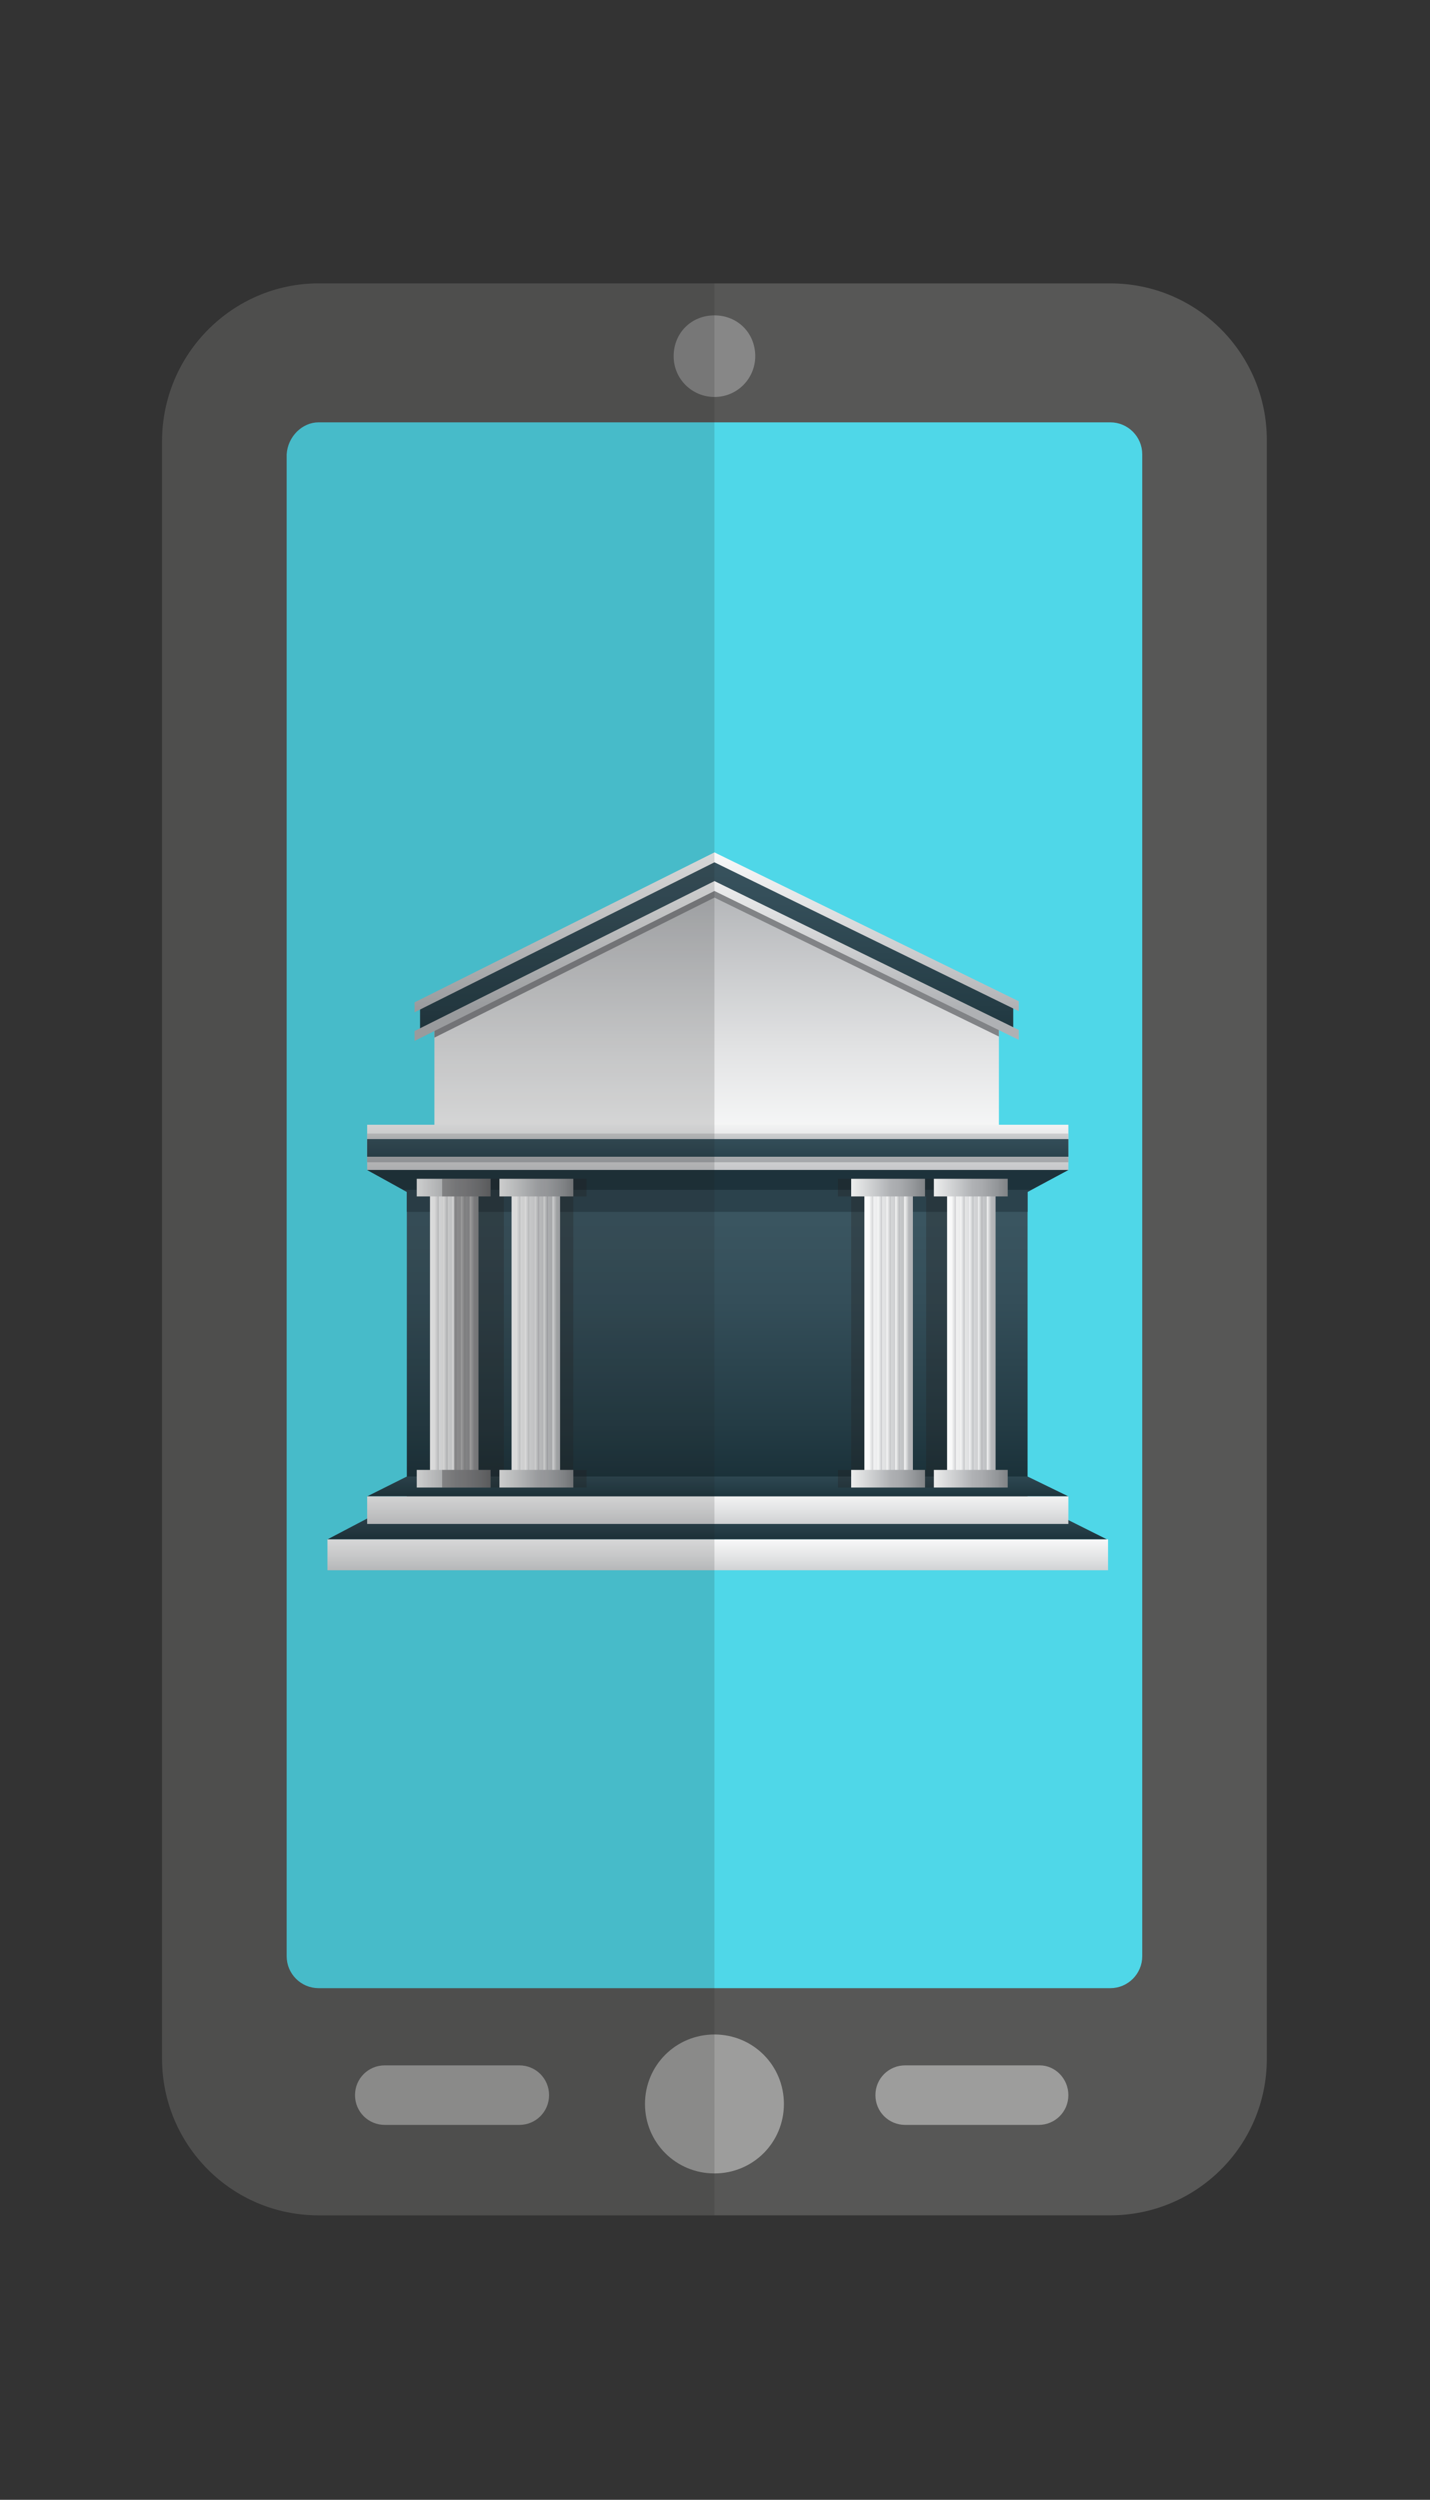 <?xml version="1.0" encoding="utf-8"?>
<!-- Generator: Adobe Illustrator 25.0.1, SVG Export Plug-In . SVG Version: 6.00 Build 0)  -->
<svg version="1.1" id="Capa_1" xmlns="http://www.w3.org/2000/svg" xmlns:xlink="http://www.w3.org/1999/xlink" x="0px" y="0px"
	 viewBox="0 0 129.7 226.7" style="enable-background:new 0 0 129.7 226.7;" xml:space="preserve">
<rect x="0" y="0" width="129.7" height="226.7" fill="#333333" stroke="none"/>
<style type="text/css">
	.st0{fill:#575756;}
	.st1{fill:#4FD7E8;}
	.st2{fill:#878787;}
	.st3{fill:#9D9D9C;}
	.st4{fill:url(#SVGID_1_);}
	.st5{fill:url(#SVGID_2_);}
	.st6{fill:url(#SVGID_3_);}
	.st7{fill:url(#SVGID_4_);}
	.st8{fill:url(#SVGID_5_);}
	.st9{fill:#818386;}
	.st10{fill:url(#SVGID_6_);}
	.st11{fill:url(#SVGID_7_);}
	.st12{fill:#2B424C;}
	.st13{fill:#1D323B;}
	.st14{fill:url(#SVGID_8_);}
	.st15{fill:url(#SVGID_9_);}
	.st16{fill:url(#SVGID_10_);}
	.st17{fill:url(#SVGID_11_);}
	.st18{fill:url(#SVGID_12_);}
	.st19{fill:url(#SVGID_13_);}
	.st20{fill:url(#SVGID_14_);}
	.st21{fill:url(#SVGID_15_);}
	.st22{fill:url(#SVGID_16_);}
	.st23{opacity:0.3;fill:#231F20;enable-background:new    ;}
	.st24{fill:url(#SVGID_17_);}
	.st25{fill:url(#SVGID_18_);}
	.st26{fill:url(#SVGID_19_);}
	.st27{fill:url(#SVGID_20_);}
	.st28{fill:url(#SVGID_21_);}
	.st29{fill:url(#SVGID_22_);}
	.st30{fill:url(#SVGID_23_);}
	.st31{fill:url(#SVGID_24_);}
	.st32{fill:url(#SVGID_25_);}
	.st33{fill:url(#SVGID_26_);}
	.st34{fill:url(#SVGID_27_);}
	.st35{fill:url(#SVGID_28_);}
	.st36{fill:url(#SVGID_29_);}
	.st37{fill:url(#SVGID_30_);}
	.st38{fill:url(#SVGID_31_);}
	.st39{fill:url(#SVGID_32_);}
	.st40{fill:url(#SVGID_33_);}
	.st41{fill:url(#SVGID_34_);}
	.st42{fill:url(#SVGID_35_);}
	.st43{fill:url(#SVGID_36_);}
	.st44{fill:url(#SVGID_37_);}
	.st45{fill:url(#SVGID_38_);}
	.st46{fill:url(#SVGID_39_);}
	.st47{fill:url(#SVGID_40_);}
	.st48{fill:url(#SVGID_41_);}
	.st49{fill:url(#SVGID_42_);}
	.st50{fill:url(#SVGID_43_);}
	.st51{fill:url(#SVGID_44_);}
	.st52{opacity:0.15;fill:#1D1D1B;enable-background:new    ;}
</style>
<g>
	<g id="Capa_2_1_">
		<g id="Layer_1">
			<path class="st0" d="M28.9,25.7h71.8c7.9,0,14.2,6.4,14.2,14.2v146.8c0,7.9-6.4,14.2-14.2,14.2H28.9c-7.9,0-14.2-6.4-14.2-14.2
				V40C14.7,32.1,21.1,25.7,28.9,25.7z"/>
			<path class="st1" d="M28.9,38.3h71.8c1.6,0,2.9,1.3,2.9,2.9v136.2c0,1.6-1.3,2.9-2.9,2.9H28.9c-1.6,0-2.9-1.3-2.9-2.9V41.2
				C26.1,39.6,27.4,38.3,28.9,38.3z"/>
			<path class="st2" d="M68.5,32.3c0,2-1.6,3.7-3.7,3.7c-2,0-3.7-1.6-3.7-3.7s1.6-3.7,3.7-3.7C66.9,28.6,68.5,30.2,68.5,32.3z"/>
			<path class="st3" d="M71.1,190.8c0,3.5-2.8,6.3-6.3,6.3s-6.3-2.8-6.3-6.3c0-3.5,2.8-6.3,6.3-6.3l0,0
				C68.3,184.5,71.1,187.3,71.1,190.8C71.1,190.8,71.1,190.8,71.1,190.8z"/>
			<path class="st3" d="M49.8,190c0,1.5-1.2,2.7-2.7,2.7H34.9c-1.5,0-2.7-1.2-2.7-2.7l0,0c0-1.5,1.2-2.7,2.7-2.7c0,0,0,0,0,0h12.2
				C48.6,187.3,49.8,188.5,49.8,190C49.8,189.9,49.8,189.9,49.8,190L49.8,190z"/>
			<path class="st3" d="M96.9,190c0,1.5-1.2,2.7-2.7,2.7H82.1c-1.5,0-2.7-1.2-2.7-2.7l0,0c0-1.5,1.2-2.7,2.7-2.7c0,0,0,0,0,0h12.2
				C95.7,187.3,96.9,188.5,96.9,190C96.9,189.9,96.9,189.9,96.9,190L96.9,190z"/>
			
				<linearGradient id="SVGID_1_" gradientUnits="userSpaceOnUse" x1="65.062" y1="92.639" x2="65.062" y2="87.908" gradientTransform="matrix(1 0 0 -1 0 228)">
				<stop  offset="0" style="stop-color:#3A5560"/>
				<stop  offset="0.29" style="stop-color:#344E59"/>
				<stop  offset="0.73" style="stop-color:#243C45"/>
				<stop  offset="1" style="stop-color:#172D35"/>
			</linearGradient>
			<polygon class="st4" points="100.4,139.6 29.7,139.6 33.7,137.5 96.4,137.6 			"/>
			
				<linearGradient id="SVGID_2_" gradientUnits="userSpaceOnUse" x1="65.062" y1="88.952" x2="65.062" y2="83.379" gradientTransform="matrix(1 0 0 -1 0 228)">
				<stop  offset="0" style="stop-color:#FFFFFF"/>
				<stop  offset="0.4" style="stop-color:#E2E3E4"/>
				<stop  offset="1" style="stop-color:#AFB1B4"/>
			</linearGradient>
			<rect x="29.7" y="139.6" class="st5" width="70.8" height="2.8"/>
			
				<linearGradient id="SVGID_3_" gradientUnits="userSpaceOnUse" x1="64.996" y1="122.343" x2="64.996" y2="148.492" gradientTransform="matrix(1 0 0 -1 0 228)">
				<stop  offset="0" style="stop-color:#FFFFFF"/>
				<stop  offset="0.4" style="stop-color:#E2E3E4"/>
				<stop  offset="1" style="stop-color:#AFB1B4"/>
			</linearGradient>
			<polygon class="st6" points="90.6,103.8 90.6,90.9 64.8,80 39.4,90.9 39.4,103.8 			"/>
			
				<linearGradient id="SVGID_4_" gradientUnits="userSpaceOnUse" x1="64.996" y1="152.558" x2="64.996" y2="130.56" gradientTransform="matrix(1 0 0 -1 0 228)">
				<stop  offset="0" style="stop-color:#3A5560"/>
				<stop  offset="0.29" style="stop-color:#344E59"/>
				<stop  offset="0.73" style="stop-color:#243C45"/>
				<stop  offset="1" style="stop-color:#172D35"/>
			</linearGradient>
			<polygon class="st7" points="64.8,78.1 38.1,91.5 38.1,93.4 64.8,80 91.9,93.3 91.9,91.4 			"/>
			
				<linearGradient id="SVGID_5_" gradientUnits="userSpaceOnUse" x1="64.996" y1="152.055" x2="64.996" y2="136.442" gradientTransform="matrix(1 0 0 -1 0 228)">
				<stop  offset="0" style="stop-color:#FFFFFF"/>
				<stop  offset="0.4" style="stop-color:#E2E3E4"/>
				<stop  offset="1" style="stop-color:#AFB1B4"/>
			</linearGradient>
			<polygon class="st8" points="64.8,77.3 37.6,90.9 37.6,91.8 64.8,78.2 92.4,91.7 92.4,90.8 			"/>
			<polygon class="st9" points="39.4,93.2 39.4,94.1 64.8,81.4 90.6,94 90.6,93.1 64.8,80.5 			"/>
			
				<linearGradient id="SVGID_6_" gradientUnits="userSpaceOnUse" x1="64.996" y1="152.055" x2="64.996" y2="136.442" gradientTransform="matrix(1 0 0 -1 0 228)">
				<stop  offset="0" style="stop-color:#FFFFFF"/>
				<stop  offset="0.4" style="stop-color:#E2E3E4"/>
				<stop  offset="1" style="stop-color:#AFB1B4"/>
			</linearGradient>
			<polygon class="st10" points="64.8,79.9 37.6,93.5 37.6,94.4 64.8,80.8 92.4,94.3 92.4,93.4 			"/>
			
				<linearGradient id="SVGID_7_" gradientUnits="userSpaceOnUse" x1="65.058" y1="117.365" x2="65.058" y2="92.113" gradientTransform="matrix(1 0 0 -1 0 228)">
				<stop  offset="0" style="stop-color:#3A5560"/>
				<stop  offset="0.29" style="stop-color:#344E59"/>
				<stop  offset="0.73" style="stop-color:#243C45"/>
				<stop  offset="1" style="stop-color:#172D35"/>
			</linearGradient>
			<rect x="36.9" y="105.6" class="st11" width="56.3" height="30.8"/>
			<polygon class="st12" points="96.9,106.1 93.2,105.9 93.2,105.6 36.9,105.5 36.9,105.9 33.3,106.1 36.9,108.1 36.9,109.9 
				93.2,109.9 93.2,108.1 			"/>
			<polygon class="st13" points="93.5,107.9 96.9,106.1 93.2,105.9 93.2,105.6 36.9,105.5 36.9,105.9 33.3,106.1 36.6,107.9 			"/>
			
				<linearGradient id="SVGID_8_" gradientUnits="userSpaceOnUse" x1="65.062" y1="96.125" x2="65.062" y2="91.727" gradientTransform="matrix(1 0 0 -1 0 228)">
				<stop  offset="0" style="stop-color:#3A5560"/>
				<stop  offset="0.29" style="stop-color:#344E59"/>
				<stop  offset="0.73" style="stop-color:#243C45"/>
				<stop  offset="1" style="stop-color:#172D35"/>
			</linearGradient>
			<polygon class="st14" points="96.9,135.7 33.3,135.7 36.9,133.9 93.2,133.9 			"/>
			
				<linearGradient id="SVGID_9_" gradientUnits="userSpaceOnUse" x1="38.967" y1="107.027" x2="43.412" y2="107.027" gradientTransform="matrix(1 0 0 -1 0 228)">
				<stop  offset="0" style="stop-color:#FFFFFF"/>
				<stop  offset="0.4" style="stop-color:#E2E3E4"/>
				<stop  offset="1" style="stop-color:#AFB1B4"/>
			</linearGradient>
			<rect x="39" y="107.8" class="st15" width="4.4" height="26.3"/>
			
				<linearGradient id="SVGID_10_" gradientUnits="userSpaceOnUse" x1="42.515" y1="107.027" x2="43.072" y2="107.027" gradientTransform="matrix(1 0 0 -1 0 228)">
				<stop  offset="0" style="stop-color:#FFFFFF"/>
				<stop  offset="0.4" style="stop-color:#E2E3E4"/>
				<stop  offset="1" style="stop-color:#AFB1B4"/>
			</linearGradient>
			<rect x="42.6" y="107.8" class="st16" width="0.4" height="26.3"/>
			
				<linearGradient id="SVGID_11_" gradientUnits="userSpaceOnUse" x1="41.727" y1="107.027" x2="42.221" y2="107.027" gradientTransform="matrix(1 0 0 -1 0 228)">
				<stop  offset="0" style="stop-color:#FFFFFF"/>
				<stop  offset="0.4" style="stop-color:#E2E3E4"/>
				<stop  offset="1" style="stop-color:#AFB1B4"/>
			</linearGradient>
			<rect x="41.8" y="107.8" class="st17" width="0.4" height="26.3"/>
			
				<linearGradient id="SVGID_12_" gradientUnits="userSpaceOnUse" x1="40.931" y1="107.027" x2="41.487" y2="107.027" gradientTransform="matrix(1 0 0 -1 0 228)">
				<stop  offset="0" style="stop-color:#FFFFFF"/>
				<stop  offset="0.4" style="stop-color:#E2E3E4"/>
				<stop  offset="1" style="stop-color:#AFB1B4"/>
			</linearGradient>
			<rect x="41" y="107.8" class="st18" width="0.4" height="26.3"/>
			
				<linearGradient id="SVGID_13_" gradientUnits="userSpaceOnUse" x1="40.142" y1="107.027" x2="40.745" y2="107.027" gradientTransform="matrix(1 0 0 -1 0 228)">
				<stop  offset="0" style="stop-color:#FFFFFF"/>
				<stop  offset="0.4" style="stop-color:#E2E3E4"/>
				<stop  offset="1" style="stop-color:#AFB1B4"/>
			</linearGradient>
			<rect x="40.2" y="107.8" class="st19" width="0.4" height="26.3"/>
			
				<linearGradient id="SVGID_14_" gradientUnits="userSpaceOnUse" x1="39.369" y1="107.027" x2="40.042" y2="107.027" gradientTransform="matrix(1 0 0 -1 0 228)">
				<stop  offset="0" style="stop-color:#FFFFFF"/>
				<stop  offset="0.4" style="stop-color:#E2E3E4"/>
				<stop  offset="1" style="stop-color:#AFB1B4"/>
			</linearGradient>
			<rect x="39.4" y="107.8" class="st20" width="0.4" height="26.3"/>
			
				<linearGradient id="SVGID_15_" gradientUnits="userSpaceOnUse" x1="37.816" y1="120.275" x2="44.563" y2="120.275" gradientTransform="matrix(1 0 0 -1 0 228)">
				<stop  offset="0" style="stop-color:#ECEDED"/>
				<stop  offset="0.36" style="stop-color:#C3C5C7"/>
				<stop  offset="0.52" style="stop-color:#AFB1B4"/>
				<stop  offset="0.65" style="stop-color:#A8AAAD"/>
				<stop  offset="0.84" style="stop-color:#94979A"/>
				<stop  offset="1" style="stop-color:#7F8285"/>
			</linearGradient>
			<rect x="37.8" y="106.9" class="st21" width="6.7" height="1.6"/>
			
				<linearGradient id="SVGID_16_" gradientUnits="userSpaceOnUse" x1="37.816" y1="93.926" x2="44.563" y2="93.926" gradientTransform="matrix(1 0 0 -1 0 228)">
				<stop  offset="0" style="stop-color:#ECEDED"/>
				<stop  offset="0.36" style="stop-color:#C3C5C7"/>
				<stop  offset="0.52" style="stop-color:#AFB1B4"/>
				<stop  offset="0.65" style="stop-color:#A8AAAD"/>
				<stop  offset="0.84" style="stop-color:#94979A"/>
				<stop  offset="1" style="stop-color:#7F8285"/>
			</linearGradient>
			<rect x="37.8" y="133.3" class="st22" width="6.7" height="1.6"/>
			<polygon class="st23" points="53.2,108.5 53.2,106.9 46.4,106.9 46.4,108.5 47.6,108.5 47.6,133.3 46.4,133.3 46.4,134.9 
				53.2,134.9 53.2,133.3 52,133.3 52,108.5 			"/>
			<polygon class="st23" points="82.8,108.5 82.8,106.9 76,106.9 76,108.5 77.2,108.5 77.2,133.3 76,133.3 76,134.9 82.8,134.9 
				82.8,133.3 81.6,133.3 81.6,108.5 			"/>
			<polygon class="st23" points="89.6,108.5 89.6,106.9 82.8,106.9 82.8,108.5 84,108.5 84,133.3 82.8,133.3 82.8,134.9 89.6,134.9 
				89.6,133.3 88.4,133.3 88.4,108.5 			"/>
			<polygon class="st23" points="46.8,108.5 46.8,106.9 40.1,106.9 40.1,108.5 41.2,108.5 41.2,133.3 40.1,133.3 40.1,134.9 
				46.8,134.9 46.8,133.3 45.7,133.3 45.7,108.5 			"/>
			
				<linearGradient id="SVGID_17_" gradientUnits="userSpaceOnUse" x1="46.434" y1="107.027" x2="50.878" y2="107.027" gradientTransform="matrix(1 0 0 -1 0 228)">
				<stop  offset="0" style="stop-color:#FFFFFF"/>
				<stop  offset="0.4" style="stop-color:#E2E3E4"/>
				<stop  offset="1" style="stop-color:#AFB1B4"/>
			</linearGradient>
			<rect x="46.4" y="107.8" class="st24" width="4.4" height="26.3"/>
			
				<linearGradient id="SVGID_18_" gradientUnits="userSpaceOnUse" x1="49.982" y1="107.027" x2="50.538" y2="107.027" gradientTransform="matrix(1 0 0 -1 0 228)">
				<stop  offset="0" style="stop-color:#FFFFFF"/>
				<stop  offset="0.4" style="stop-color:#E2E3E4"/>
				<stop  offset="1" style="stop-color:#AFB1B4"/>
			</linearGradient>
			<rect x="50.1" y="107.8" class="st25" width="0.4" height="26.3"/>
			
				<linearGradient id="SVGID_19_" gradientUnits="userSpaceOnUse" x1="49.193" y1="107.027" x2="49.688" y2="107.027" gradientTransform="matrix(1 0 0 -1 0 228)">
				<stop  offset="0" style="stop-color:#FFFFFF"/>
				<stop  offset="0.4" style="stop-color:#E2E3E4"/>
				<stop  offset="1" style="stop-color:#AFB1B4"/>
			</linearGradient>
			<rect x="49.3" y="107.8" class="st26" width="0.4" height="26.3"/>
			
				<linearGradient id="SVGID_20_" gradientUnits="userSpaceOnUse" x1="48.397" y1="107.027" x2="48.954" y2="107.027" gradientTransform="matrix(1 0 0 -1 0 228)">
				<stop  offset="0" style="stop-color:#FFFFFF"/>
				<stop  offset="0.4" style="stop-color:#E2E3E4"/>
				<stop  offset="1" style="stop-color:#AFB1B4"/>
			</linearGradient>
			<rect x="48.5" y="107.8" class="st27" width="0.4" height="26.3"/>
			
				<linearGradient id="SVGID_21_" gradientUnits="userSpaceOnUse" x1="47.617" y1="107.027" x2="48.219" y2="107.027" gradientTransform="matrix(1 0 0 -1 0 228)">
				<stop  offset="0" style="stop-color:#FFFFFF"/>
				<stop  offset="0.4" style="stop-color:#E2E3E4"/>
				<stop  offset="1" style="stop-color:#AFB1B4"/>
			</linearGradient>
			<rect x="47.6" y="107.8" class="st28" width="0.4" height="26.3"/>
			
				<linearGradient id="SVGID_22_" gradientUnits="userSpaceOnUse" x1="46.836" y1="107.027" x2="47.508" y2="107.027" gradientTransform="matrix(1 0 0 -1 0 228)">
				<stop  offset="0" style="stop-color:#FFFFFF"/>
				<stop  offset="0.4" style="stop-color:#E2E3E4"/>
				<stop  offset="1" style="stop-color:#AFB1B4"/>
			</linearGradient>
			<rect x="46.8" y="107.8" class="st29" width="0.4" height="26.3"/>
			
				<linearGradient id="SVGID_23_" gradientUnits="userSpaceOnUse" x1="45.282" y1="120.275" x2="52.03" y2="120.275" gradientTransform="matrix(1 0 0 -1 0 228)">
				<stop  offset="0" style="stop-color:#ECEDED"/>
				<stop  offset="0.36" style="stop-color:#C3C5C7"/>
				<stop  offset="0.52" style="stop-color:#AFB1B4"/>
				<stop  offset="0.65" style="stop-color:#A8AAAD"/>
				<stop  offset="0.84" style="stop-color:#94979A"/>
				<stop  offset="1" style="stop-color:#7F8285"/>
			</linearGradient>
			<rect x="45.3" y="106.9" class="st30" width="6.7" height="1.6"/>
			
				<linearGradient id="SVGID_24_" gradientUnits="userSpaceOnUse" x1="45.282" y1="93.926" x2="52.03" y2="93.926" gradientTransform="matrix(1 0 0 -1 0 228)">
				<stop  offset="0" style="stop-color:#ECEDED"/>
				<stop  offset="0.36" style="stop-color:#C3C5C7"/>
				<stop  offset="0.52" style="stop-color:#AFB1B4"/>
				<stop  offset="0.65" style="stop-color:#A8AAAD"/>
				<stop  offset="0.84" style="stop-color:#94979A"/>
				<stop  offset="1" style="stop-color:#7F8285"/>
			</linearGradient>
			<rect x="45.3" y="133.3" class="st31" width="6.7" height="1.6"/>
			
				<linearGradient id="SVGID_25_" gradientUnits="userSpaceOnUse" x1="78.388" y1="107.027" x2="82.832" y2="107.027" gradientTransform="matrix(1 0 0 -1 0 228)">
				<stop  offset="0" style="stop-color:#FFFFFF"/>
				<stop  offset="0.4" style="stop-color:#E2E3E4"/>
				<stop  offset="1" style="stop-color:#AFB1B4"/>
			</linearGradient>
			<rect x="78.4" y="107.8" class="st32" width="4.4" height="26.3"/>
			
				<linearGradient id="SVGID_26_" gradientUnits="userSpaceOnUse" x1="81.935" y1="107.027" x2="82.492" y2="107.027" gradientTransform="matrix(1 0 0 -1 0 228)">
				<stop  offset="0" style="stop-color:#FFFFFF"/>
				<stop  offset="0.4" style="stop-color:#E2E3E4"/>
				<stop  offset="1" style="stop-color:#AFB1B4"/>
			</linearGradient>
			<rect x="82" y="107.8" class="st33" width="0.4" height="26.3"/>
			
				<linearGradient id="SVGID_27_" gradientUnits="userSpaceOnUse" x1="81.147" y1="107.027" x2="81.641" y2="107.027" gradientTransform="matrix(1 0 0 -1 0 228)">
				<stop  offset="0" style="stop-color:#FFFFFF"/>
				<stop  offset="0.4" style="stop-color:#E2E3E4"/>
				<stop  offset="1" style="stop-color:#AFB1B4"/>
			</linearGradient>
			<rect x="81.2" y="107.8" class="st34" width="0.4" height="26.3"/>
			
				<linearGradient id="SVGID_28_" gradientUnits="userSpaceOnUse" x1="80.351" y1="107.027" x2="80.907" y2="107.027" gradientTransform="matrix(1 0 0 -1 0 228)">
				<stop  offset="0" style="stop-color:#FFFFFF"/>
				<stop  offset="0.4" style="stop-color:#E2E3E4"/>
				<stop  offset="1" style="stop-color:#AFB1B4"/>
			</linearGradient>
			<rect x="80.4" y="107.8" class="st35" width="0.4" height="26.3"/>
			
				<linearGradient id="SVGID_29_" gradientUnits="userSpaceOnUse" x1="79.562" y1="107.027" x2="80.173" y2="107.027" gradientTransform="matrix(1 0 0 -1 0 228)">
				<stop  offset="0" style="stop-color:#FFFFFF"/>
				<stop  offset="0.4" style="stop-color:#E2E3E4"/>
				<stop  offset="1" style="stop-color:#AFB1B4"/>
			</linearGradient>
			<rect x="79.6" y="107.8" class="st36" width="0.4" height="26.3"/>
			
				<linearGradient id="SVGID_30_" gradientUnits="userSpaceOnUse" x1="78.789" y1="107.027" x2="79.462" y2="107.027" gradientTransform="matrix(1 0 0 -1 0 228)">
				<stop  offset="0" style="stop-color:#FFFFFF"/>
				<stop  offset="0.4" style="stop-color:#E2E3E4"/>
				<stop  offset="1" style="stop-color:#AFB1B4"/>
			</linearGradient>
			<rect x="78.8" y="107.8" class="st37" width="0.4" height="26.3"/>
			
				<linearGradient id="SVGID_31_" gradientUnits="userSpaceOnUse" x1="77.236" y1="120.275" x2="83.984" y2="120.275" gradientTransform="matrix(1 0 0 -1 0 228)">
				<stop  offset="0" style="stop-color:#ECEDED"/>
				<stop  offset="0.36" style="stop-color:#C3C5C7"/>
				<stop  offset="0.52" style="stop-color:#AFB1B4"/>
				<stop  offset="0.65" style="stop-color:#A8AAAD"/>
				<stop  offset="0.84" style="stop-color:#94979A"/>
				<stop  offset="1" style="stop-color:#7F8285"/>
			</linearGradient>
			<rect x="77.2" y="106.9" class="st38" width="6.7" height="1.6"/>
			
				<linearGradient id="SVGID_32_" gradientUnits="userSpaceOnUse" x1="77.236" y1="93.926" x2="83.984" y2="93.926" gradientTransform="matrix(1 0 0 -1 0 228)">
				<stop  offset="0" style="stop-color:#ECEDED"/>
				<stop  offset="0.36" style="stop-color:#C3C5C7"/>
				<stop  offset="0.52" style="stop-color:#AFB1B4"/>
				<stop  offset="0.65" style="stop-color:#A8AAAD"/>
				<stop  offset="0.84" style="stop-color:#94979A"/>
				<stop  offset="1" style="stop-color:#7F8285"/>
			</linearGradient>
			<rect x="77.2" y="133.3" class="st39" width="6.7" height="1.6"/>
			
				<linearGradient id="SVGID_33_" gradientUnits="userSpaceOnUse" x1="85.854" y1="107.027" x2="90.299" y2="107.027" gradientTransform="matrix(1 0 0 -1 0 228)">
				<stop  offset="0" style="stop-color:#FFFFFF"/>
				<stop  offset="0.4" style="stop-color:#E2E3E4"/>
				<stop  offset="1" style="stop-color:#AFB1B4"/>
			</linearGradient>
			<rect x="85.9" y="107.8" class="st40" width="4.4" height="26.3"/>
			
				<linearGradient id="SVGID_34_" gradientUnits="userSpaceOnUse" x1="89.41" y1="107.027" x2="89.958" y2="107.027" gradientTransform="matrix(1 0 0 -1 0 228)">
				<stop  offset="0" style="stop-color:#FFFFFF"/>
				<stop  offset="0.4" style="stop-color:#E2E3E4"/>
				<stop  offset="1" style="stop-color:#AFB1B4"/>
			</linearGradient>
			<rect x="89.5" y="107.8" class="st41" width="0.4" height="26.3"/>
			
				<linearGradient id="SVGID_35_" gradientUnits="userSpaceOnUse" x1="88.614" y1="107.027" x2="89.108" y2="107.027" gradientTransform="matrix(1 0 0 -1 0 228)">
				<stop  offset="0" style="stop-color:#FFFFFF"/>
				<stop  offset="0.4" style="stop-color:#E2E3E4"/>
				<stop  offset="1" style="stop-color:#AFB1B4"/>
			</linearGradient>
			<rect x="88.7" y="107.8" class="st42" width="0.4" height="26.3"/>
			
				<linearGradient id="SVGID_36_" gradientUnits="userSpaceOnUse" x1="87.817" y1="107.027" x2="88.382" y2="107.027" gradientTransform="matrix(1 0 0 -1 0 228)">
				<stop  offset="0" style="stop-color:#FFFFFF"/>
				<stop  offset="0.4" style="stop-color:#E2E3E4"/>
				<stop  offset="1" style="stop-color:#AFB1B4"/>
			</linearGradient>
			<rect x="87.9" y="107.8" class="st43" width="0.4" height="26.3"/>
			
				<linearGradient id="SVGID_37_" gradientUnits="userSpaceOnUse" x1="87.037" y1="107.027" x2="87.64" y2="107.027" gradientTransform="matrix(1 0 0 -1 0 228)">
				<stop  offset="0" style="stop-color:#FFFFFF"/>
				<stop  offset="0.4" style="stop-color:#E2E3E4"/>
				<stop  offset="1" style="stop-color:#AFB1B4"/>
			</linearGradient>
			<rect x="87.1" y="107.8" class="st44" width="0.4" height="26.3"/>
			
				<linearGradient id="SVGID_38_" gradientUnits="userSpaceOnUse" x1="86.264" y1="107.027" x2="86.928" y2="107.027" gradientTransform="matrix(1 0 0 -1 0 228)">
				<stop  offset="0" style="stop-color:#FFFFFF"/>
				<stop  offset="0.4" style="stop-color:#E2E3E4"/>
				<stop  offset="1" style="stop-color:#AFB1B4"/>
			</linearGradient>
			<rect x="86.3" y="107.8" class="st45" width="0.4" height="26.3"/>
			
				<linearGradient id="SVGID_39_" gradientUnits="userSpaceOnUse" x1="84.702" y1="120.275" x2="91.458" y2="120.275" gradientTransform="matrix(1 0 0 -1 0 228)">
				<stop  offset="0" style="stop-color:#ECEDED"/>
				<stop  offset="0.36" style="stop-color:#C3C5C7"/>
				<stop  offset="0.52" style="stop-color:#AFB1B4"/>
				<stop  offset="0.65" style="stop-color:#A8AAAD"/>
				<stop  offset="0.84" style="stop-color:#94979A"/>
				<stop  offset="1" style="stop-color:#7F8285"/>
			</linearGradient>
			<rect x="84.7" y="106.9" class="st46" width="6.7" height="1.6"/>
			
				<linearGradient id="SVGID_40_" gradientUnits="userSpaceOnUse" x1="84.702" y1="93.926" x2="91.458" y2="93.926" gradientTransform="matrix(1 0 0 -1 0 228)">
				<stop  offset="0" style="stop-color:#ECEDED"/>
				<stop  offset="0.36" style="stop-color:#C3C5C7"/>
				<stop  offset="0.52" style="stop-color:#AFB1B4"/>
				<stop  offset="0.65" style="stop-color:#A8AAAD"/>
				<stop  offset="0.84" style="stop-color:#94979A"/>
				<stop  offset="1" style="stop-color:#7F8285"/>
			</linearGradient>
			<rect x="84.7" y="133.3" class="st47" width="6.7" height="1.6"/>
			
				<linearGradient id="SVGID_41_" gradientUnits="userSpaceOnUse" x1="65.062" y1="127.321" x2="65.062" y2="120.016" gradientTransform="matrix(1 0 0 -1 0 228)">
				<stop  offset="0" style="stop-color:#FFFFFF"/>
				<stop  offset="0.4" style="stop-color:#E2E3E4"/>
				<stop  offset="1" style="stop-color:#AFB1B4"/>
			</linearGradient>
			<rect x="33.3" y="102" class="st48" width="63.6" height="4.1"/>
			
				<linearGradient id="SVGID_42_" gradientUnits="userSpaceOnUse" x1="65.062" y1="93.35" x2="65.062" y2="87.615" gradientTransform="matrix(1 0 0 -1 0 228)">
				<stop  offset="0" style="stop-color:#FFFFFF"/>
				<stop  offset="0.4" style="stop-color:#E2E3E4"/>
				<stop  offset="1" style="stop-color:#AFB1B4"/>
			</linearGradient>
			<rect x="33.3" y="135.7" class="st49" width="63.6" height="2.5"/>
			
				<linearGradient id="SVGID_43_" gradientUnits="userSpaceOnUse" x1="65.062" y1="126.888" x2="65.062" y2="120.758" gradientTransform="matrix(1 0 0 -1 0 228)">
				<stop  offset="0" style="stop-color:#ECEDED"/>
				<stop  offset="0.36" style="stop-color:#C3C5C7"/>
				<stop  offset="0.52" style="stop-color:#AFB1B4"/>
				<stop  offset="0.65" style="stop-color:#A8AAAD"/>
				<stop  offset="0.84" style="stop-color:#94979A"/>
				<stop  offset="1" style="stop-color:#7F8285"/>
			</linearGradient>
			<rect x="33.3" y="102.8" class="st50" width="63.6" height="2.6"/>
			
				<linearGradient id="SVGID_44_" gradientUnits="userSpaceOnUse" x1="65.062" y1="126.764" x2="65.062" y2="120.094" gradientTransform="matrix(1 0 0 -1 0 228)">
				<stop  offset="0" style="stop-color:#3A5560"/>
				<stop  offset="0.29" style="stop-color:#344E59"/>
				<stop  offset="0.73" style="stop-color:#243C45"/>
				<stop  offset="1" style="stop-color:#172D35"/>
			</linearGradient>
			<rect x="33.3" y="103.3" class="st51" width="63.6" height="1.6"/>
			<path class="st52" d="M64.8,25.7H28.9c-7.9,0-14.2,6.4-14.2,14.2v146.8c0,7.9,6.4,14.2,14.2,14.2c0,0,0,0,0,0h35.9V25.7z"/>
		</g>
	</g>
</g>
</svg>
